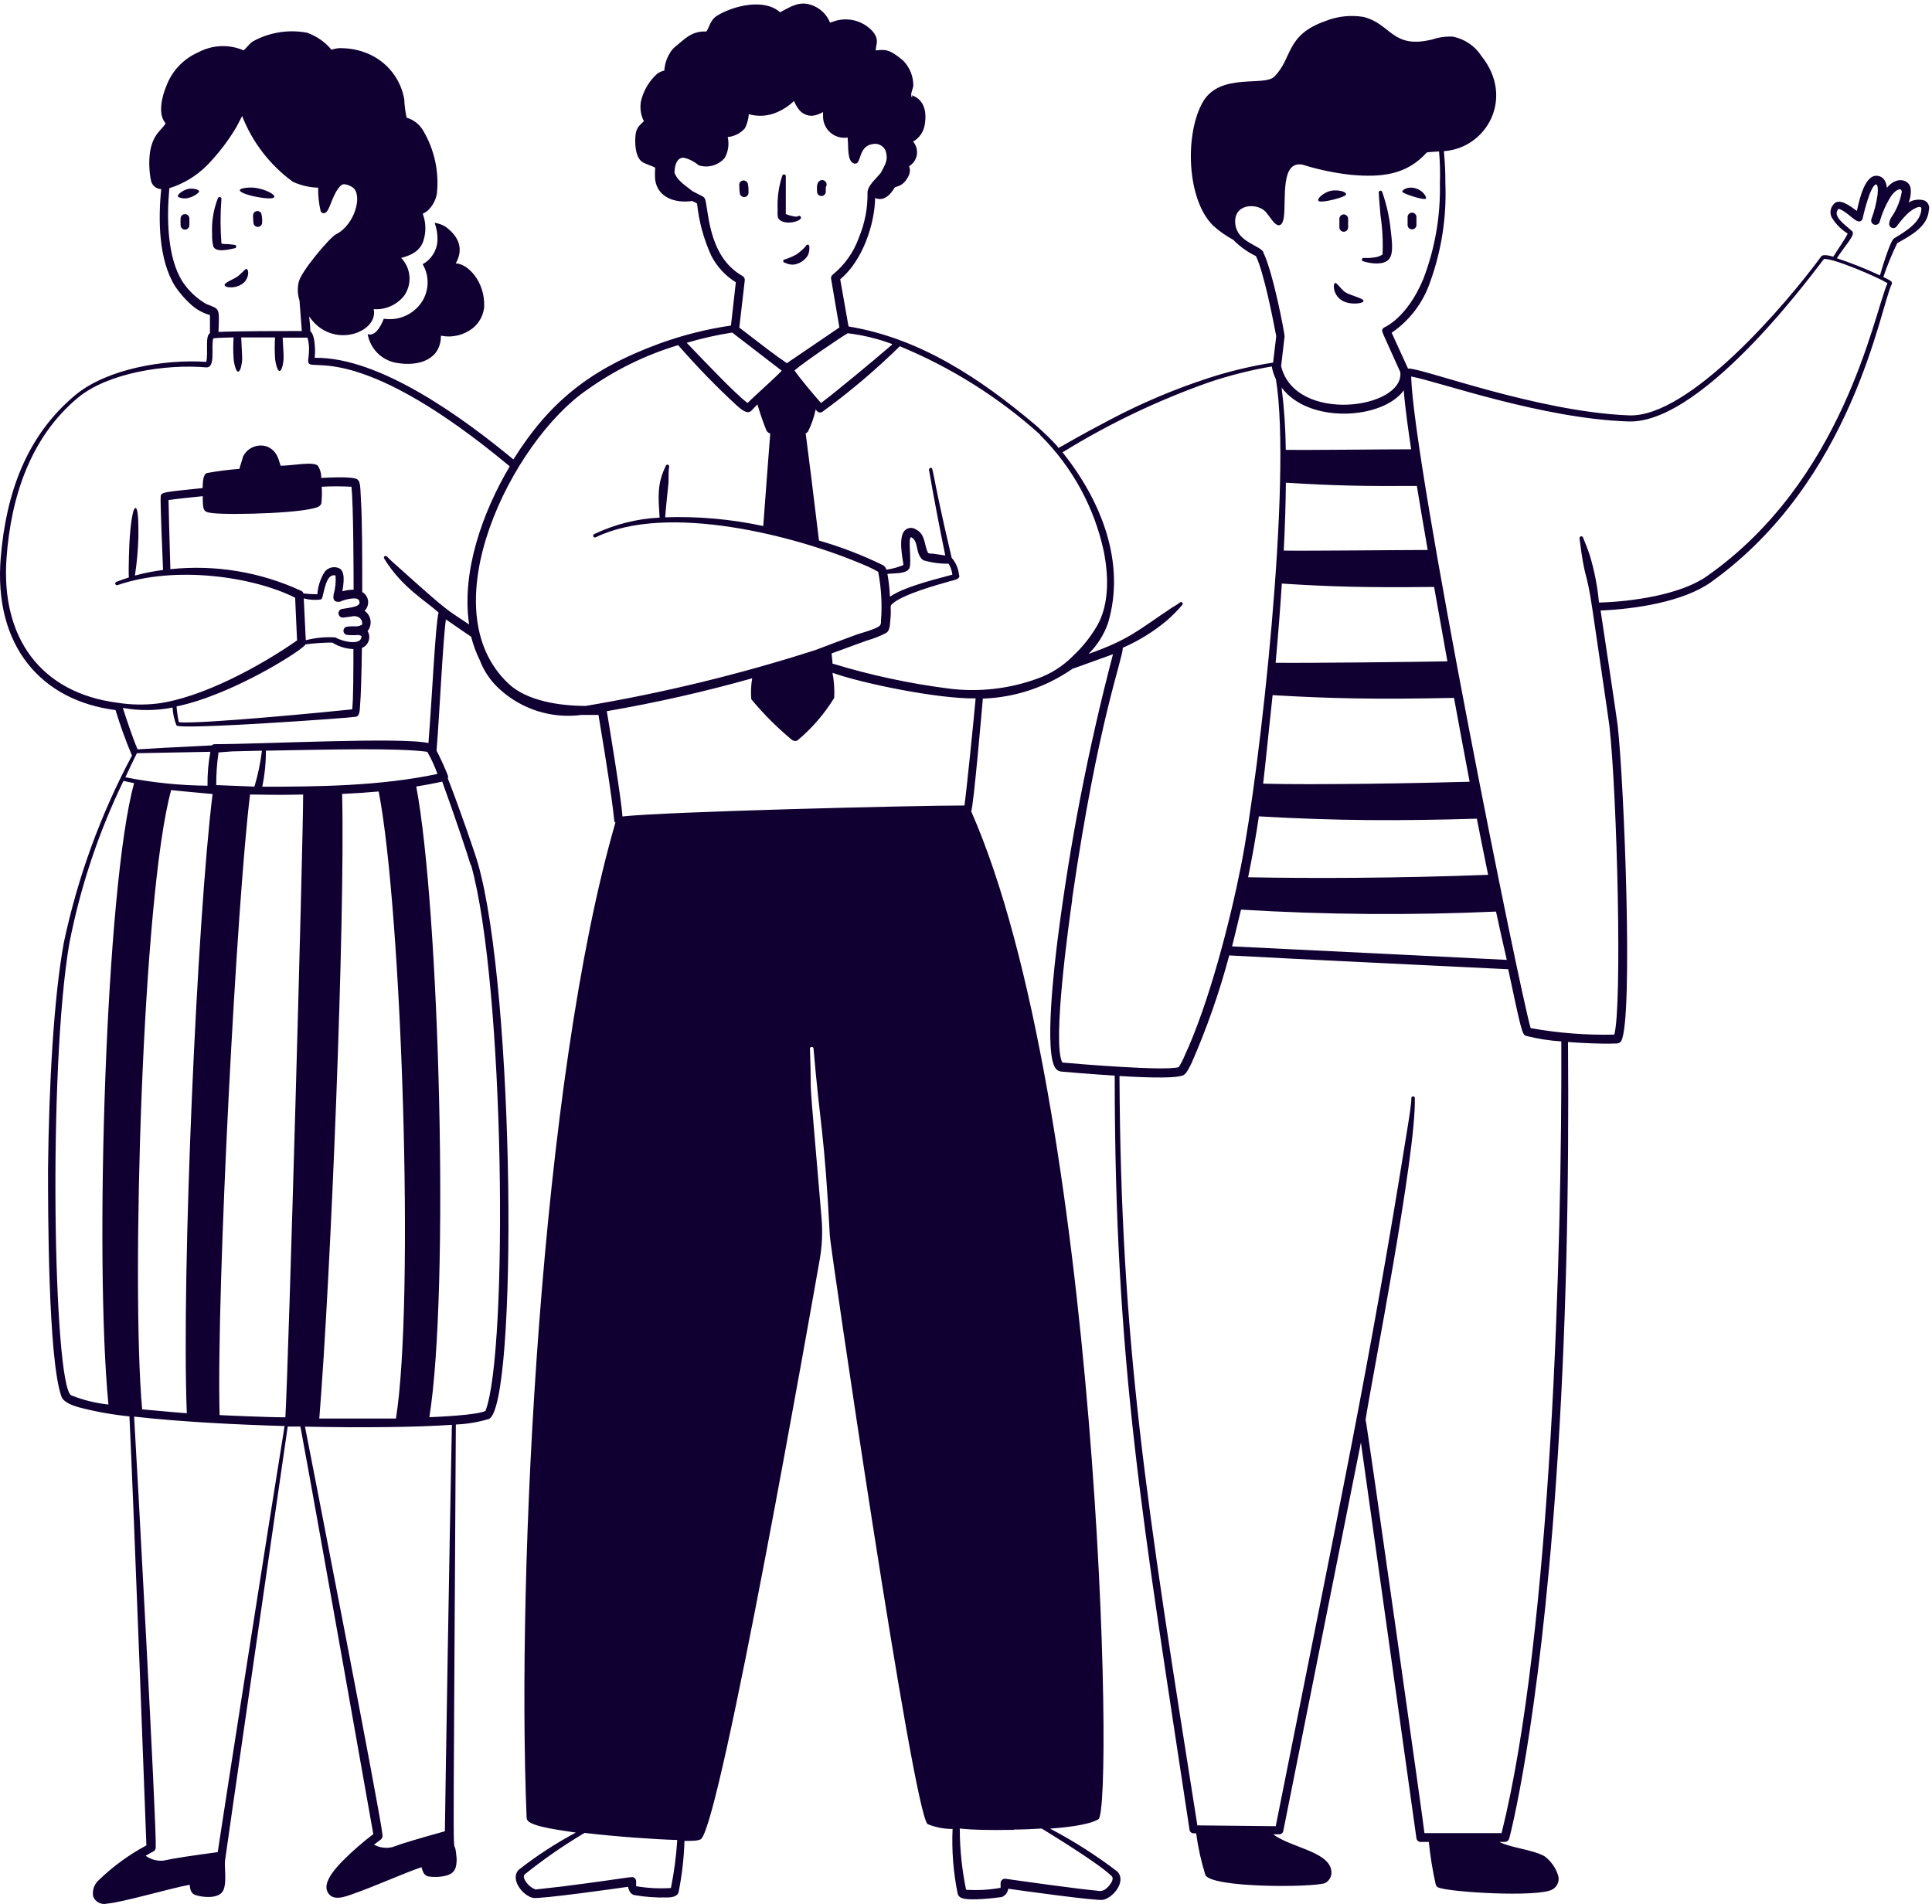 <svg width="347" height="342" viewBox="0 0 347 342" fill="none" xmlns="http://www.w3.org/2000/svg">
<path d="M78.574 43.249C78.522 44.118 78.251 44.961 77.785 45.697C77.32 46.434 76.675 47.041 75.912 47.461C76.56 48.559 76.867 49.826 76.792 51.099C76.717 52.372 76.265 53.594 75.493 54.609C74.737 55.599 73.729 56.367 72.574 56.832C71.419 57.297 70.159 57.442 68.929 57.252C68.6 58.146 67.816 59.696 66.923 59.988C66.785 60.059 66.632 60.097 66.476 60.097C66.321 60.097 66.167 60.059 66.029 59.988C66.246 61.267 66.85 62.45 67.759 63.376C68.669 64.302 69.841 64.927 71.117 65.166C75.292 65.914 79.194 64.546 79.194 60.298C80.194 60.499 81.225 60.481 82.216 60.245C83.208 60.009 84.137 59.56 84.938 58.93C85.509 58.462 85.981 57.887 86.329 57.236C86.676 56.585 86.891 55.872 86.962 55.137C87.144 50.433 83.88 47.315 81.856 47.315C83.334 44.708 82.385 42.447 80.033 40.733C79.434 40.361 78.763 40.118 78.064 40.021C78.441 41.054 78.614 42.15 78.574 43.249ZM42.125 44.598C42.207 44.598 42.286 44.565 42.344 44.507C42.402 44.449 42.435 44.37 42.435 44.288C42.435 44.206 42.402 44.127 42.344 44.069C42.286 44.011 42.207 43.978 42.125 43.978L41.012 43.85C40.666 43.85 40.101 43.85 39.772 43.741C39.56 41.065 39.56 38.376 39.772 35.7C39.769 35.624 39.739 35.551 39.687 35.495C39.636 35.438 39.566 35.401 39.491 35.391C39.415 35.38 39.339 35.396 39.273 35.435C39.208 35.475 39.159 35.537 39.134 35.609C38.341 37.639 37.987 39.814 38.095 41.991C38.066 42.744 38.134 43.497 38.295 44.233C38.733 45.382 40.939 44.872 42.125 44.598ZM33.664 33.968C32.789 34.205 31.604 35.062 32.041 35.39C32.684 35.685 33.417 35.718 34.083 35.481C34.722 35.317 35.779 34.679 35.761 34.351C35.743 34.022 34.521 33.731 33.664 33.968ZM45.48 35.244C51.898 36.575 48.926 34.132 45.771 33.731C44.951 33.621 43.036 33.731 43.073 34.187C43.109 34.642 44.987 35.135 45.48 35.244ZM46.92 38.307C46.869 38.217 46.801 38.138 46.719 38.074C46.637 38.011 46.543 37.964 46.443 37.937C46.343 37.91 46.239 37.903 46.136 37.916C46.033 37.93 45.934 37.964 45.844 38.016C45.389 38.271 45.407 38.544 45.516 40.021C45.531 40.229 45.627 40.423 45.785 40.56C45.942 40.697 46.147 40.765 46.355 40.751C46.563 40.736 46.757 40.64 46.893 40.482C47.03 40.325 47.099 40.12 47.084 39.912C47.112 39.372 47.056 38.831 46.92 38.307ZM34.011 39.31C34.027 39.102 33.961 38.896 33.826 38.737C33.691 38.578 33.498 38.479 33.29 38.462C33.082 38.445 32.876 38.512 32.717 38.647C32.558 38.782 32.459 38.975 32.442 39.183C32.408 39.626 32.408 40.071 32.442 40.514C32.457 40.722 32.553 40.915 32.711 41.052C32.868 41.189 33.073 41.258 33.281 41.243C33.489 41.228 33.683 41.132 33.819 40.975C33.956 40.817 34.025 40.612 34.011 40.404C34.047 40.021 33.992 39.529 34.011 39.31ZM40.338 51.181C40.338 51.764 42.653 51.91 43.857 50.706C44.75 49.813 44.696 48.446 44.331 48.354C43.966 48.263 44.203 48.354 42.89 49.485C42.07 50.178 40.301 50.725 40.338 51.181Z" fill="#100031"/>
<path d="M345.681 36.029C345.205 35.875 344.7 35.826 344.203 35.886C343.706 35.946 343.227 36.113 342.8 36.375C343.149 35.541 343.269 34.628 343.147 33.731C342.819 32.254 340.667 31.58 338.898 33.731C338.789 32.564 338.26 31.762 337.33 31.598C335.015 31.16 334.012 35.573 333.501 37.889C332.298 36.995 330.328 35.482 329.344 36.667C329.065 36.965 328.878 37.336 328.803 37.736C328.729 38.137 328.771 38.55 328.924 38.928C329.634 40.167 330.643 41.208 331.86 41.955C331.514 42.757 330.037 44.872 329.271 46.112C328.651 45.93 327.338 45.584 327.064 46.112C320.664 54.828 303.36 75.031 292.584 74.612C275.936 73.974 254.985 65.914 252.889 66.206L249.953 59.77C253.182 57.558 255.607 54.359 256.864 50.653C258.908 44.995 259.837 38.995 259.599 32.984C259.612 31.035 259.521 29.087 259.325 27.149C267.02 26.638 272.089 17.576 266.09 10.082C265.511 9.183 264.758 8.41 263.875 7.809C262.991 7.207 261.996 6.79 260.948 6.581C259.712 6.517 258.476 6.684 257.301 7.073C250.008 8.897 249.898 4.283 244.902 3.044C242.618 2.661 240.274 2.907 238.119 3.755C230.825 6.307 232.248 10.374 228.874 13.765C227.051 15.588 219.265 13.018 216.111 18.196C212.755 23.867 213.065 35.865 217.934 40.569C219.015 41.541 220.209 42.379 221.49 43.067C222.671 44.275 224.053 45.268 225.574 46.003C226.996 48.902 228.619 57.235 229.221 60.389L228.656 65.13C224.767 65.742 220.932 66.656 217.186 67.865C211.049 69.852 205.095 72.366 199.39 75.378C188.997 80.848 190.273 80.739 189.908 80.155C188.648 78.783 187.309 77.487 185.897 76.271C175.941 67.884 165.146 60.736 152.401 58.639L150.906 50.16C154.917 46.878 157.105 40.259 157.178 35.573C158.673 36.193 159.859 35.099 160.643 33.75C160.861 33.349 162.229 33.75 163.287 31.379C163.47 30.885 163.47 30.342 163.287 29.848C163.652 29.629 163.966 29.333 164.205 28.981C164.444 28.628 164.603 28.228 164.671 27.807C164.739 27.386 164.714 26.956 164.597 26.546C164.481 26.137 164.276 25.757 163.998 25.435C164.559 25.116 165.04 24.672 165.404 24.137C165.767 23.603 166.004 22.993 166.095 22.353C166.496 19.965 165.949 17.813 163.651 17.066C163.651 16.537 164.034 15.662 164.034 15.479C164.054 14.63 163.903 13.786 163.59 12.996C163.277 12.207 162.808 11.489 162.211 10.884C159.676 8.714 158.874 8.897 157.288 9.061C157.288 7.967 157.981 7.237 156.832 5.742C155.951 4.726 154.778 4.005 153.473 3.679C152.168 3.353 150.794 3.436 149.538 3.919L149.082 4.065C148.797 3.348 148.364 2.7 147.811 2.162C147.258 1.625 146.598 1.211 145.873 0.947C143.594 0.09 142.026 1.202 140.111 2.205C137.248 -0.348 131.778 1.02 128.843 2.788C127.511 3.591 127.384 5.013 126.855 5.669C125.722 5.587 124.594 5.882 123.646 6.508C122.807 7.037 122.023 7.803 121.348 8.331C120.904 8.676 120.537 9.111 120.273 9.608C119.708 10.535 119.382 11.587 119.324 12.671C118.876 12.778 118.45 12.964 118.066 13.218C116.61 14.522 115.586 16.24 115.131 18.141C114.932 19.193 115.033 20.28 115.422 21.277C115.422 21.387 115.605 21.606 115.659 21.715C115.295 22.244 114.347 22.663 114.164 24.086C113.982 25.508 114.037 28.298 115.422 29.136C116.006 29.483 117.246 29.848 117.683 30.121C117.614 30.867 117.614 31.618 117.683 32.364C118.157 35.445 121.203 36.558 124.339 36.102L125.196 36.539C125.529 39.788 126.391 42.96 127.749 45.93C128.761 47.892 130.286 49.543 132.161 50.707L131.286 58.475C126.934 59.111 122.657 60.186 118.522 61.684C105.995 66.261 98.683 72.205 92.21 82.526C83.294 75.141 68.196 64.073 56.526 64.273C56.601 63.485 56.601 62.691 56.526 61.903C56.526 61.374 56.235 59.751 55.742 59.514C55.742 58.621 55.596 57.691 55.524 56.834C59.645 62.924 68.05 59.697 67.12 55.539C68.16 55.608 69.202 55.423 70.154 55.001C71.107 54.579 71.943 53.931 72.591 53.114C73.219 52.216 73.556 51.147 73.556 50.051C73.556 48.955 73.219 47.885 72.591 46.987C72.44 46.744 72.255 46.523 72.044 46.331C74.888 45.602 75.873 44.344 76.237 42.538C76.531 41.157 76.423 39.721 75.927 38.399C76.252 38.239 76.558 38.043 76.839 37.816C77.675 37.017 78.242 35.979 78.462 34.844C78.897 30.892 78.04 26.907 76.019 23.484C75.364 22.343 74.292 21.5 73.028 21.132C72.791 20.046 72.651 18.942 72.609 17.831C72.308 16.107 71.598 14.48 70.538 13.088C69.478 11.695 68.1 10.576 66.519 9.827C64.987 9.108 63.324 8.711 61.632 8.66C60.922 8.601 60.207 8.694 59.535 8.933C58.373 7.527 56.846 6.467 55.123 5.87C51.777 5.248 48.32 5.816 45.349 7.474C44.747 7.876 44.273 8.66 43.744 9.043C42.446 8.485 41.039 8.228 39.627 8.291C38.216 8.355 36.837 8.736 35.594 9.407C34.274 9.985 33.085 10.825 32.098 11.874C31.111 12.924 30.346 14.163 29.85 15.516C29.084 17.339 28.391 20.329 29.558 21.898C29.625 21.984 29.686 22.076 29.741 22.171C29.048 23.393 27.462 23.994 26.933 27.386C26.717 29.087 26.785 30.812 27.133 32.492C27.23 32.905 27.462 33.275 27.792 33.542C28.122 33.809 28.532 33.959 28.957 33.968C28.391 39.439 28.483 46.732 31.473 51.455C32.217 52.559 33.086 53.575 34.062 54.482C35.082 55.481 36.336 56.208 37.709 56.597V59.843C36.797 60.353 37.435 63.252 37.053 65.003C29.649 64.492 19.293 66.206 13.549 70.947C4.687 78.314 1.077 88.707 0.129 100.194C-1.166 116.04 7.422 125.85 20.751 127.545C21.589 130.319 22.575 133.046 23.705 135.714C18.073 146.275 13.954 157.575 11.47 169.283C9.647 179.202 8.79 194.92 8.626 210C8.626 217.184 8.626 244.134 11.033 250.844C11.415 251.901 13.057 252.467 14.132 252.777C17.124 253.56 20.172 254.109 23.249 254.418C24.015 270.427 26.294 331.383 26.294 331.475C23.161 333.152 20.277 335.257 17.724 337.729C17.319 338.09 17.015 338.551 16.842 339.066C16.669 339.581 16.634 340.132 16.74 340.664C16.928 341.138 17.28 341.528 17.732 341.762C18.185 341.997 18.706 342.06 19.201 341.941C22.228 341.667 30.379 339.224 34.062 338.549C34.153 339.333 34.281 340.099 35.047 340.373C36.36 340.829 38.949 341.066 39.897 339.88C40.845 338.695 40.28 335.595 40.408 334.264C40.517 333.28 48.832 275.916 51.676 256.241H53.956C57.456 275.186 67.029 329.359 67.047 329.451C65.152 330.891 63.355 332.456 61.669 334.137C60.264 335.559 57.912 338.112 58.842 339.862C59.772 341.613 61.96 340.719 63.802 340.045C67.449 338.768 72.919 336.307 75.709 335.395C75.909 336.142 76.146 336.89 76.93 337.054C78.018 337.218 79.128 337.163 80.194 336.89C81.744 336.434 82.018 335.468 82.018 333.863C81.343 325.786 81.325 351.258 81.872 255.876C83.894 255.795 85.897 255.458 87.834 254.873C92.995 252.339 92.52 178.291 85.81 154.988C85.354 153.383 82.474 145.014 80.431 139.817C80.495 139.64 80.495 139.447 80.431 139.27C79.832 137.76 79.156 136.281 78.407 134.839C78.954 128.129 79.538 115.183 80.085 111.262L84.625 114.38C84.997 115.848 85.523 117.272 86.193 118.629C86.94 120.589 88.14 122.344 89.694 123.753C91.658 125.562 93.996 126.918 96.542 127.725C99.088 128.531 101.779 128.769 104.427 128.421H107.491C111.028 149.426 110.007 147.22 110.536 147.749C97.097 194.063 92.757 281.914 94.581 326.442C94.581 326.653 94.651 326.859 94.781 327.025C95.711 328.211 101.51 328.849 103.424 329.177C99.828 331.095 96.405 333.322 93.195 335.832C91.572 337.419 93.706 340.391 95.693 340.902C96.787 341.193 111.666 339.078 112.797 338.914C112.943 339.607 113.271 340.282 113.964 340.409C115.914 340.745 117.893 340.886 119.871 340.829C120.674 340.829 121.695 340.646 121.877 339.88C122.486 336.846 122.84 333.766 122.935 330.672C124.229 330.672 125.524 330.672 125.943 330.308C129.59 326.661 145.873 233.868 147.204 226.374C147.657 223.86 147.773 221.297 147.551 218.752C144.907 187.481 145.891 200.354 145.472 188.301C145.489 188.229 145.53 188.166 145.588 188.12C145.646 188.075 145.717 188.05 145.791 188.05C145.865 188.05 145.936 188.075 145.994 188.12C146.052 188.166 146.093 188.229 146.11 188.301C147.332 202.633 148.061 203.125 149.046 222.016C149.046 223.31 163.907 324.983 166.587 327.645C168.014 328.236 169.546 328.534 171.091 328.521C170.916 332.446 171.229 336.378 172.021 340.227C172.071 340.371 172.151 340.504 172.254 340.617C172.358 340.73 172.483 340.82 172.622 340.883C173.954 341.54 178.931 340.883 179.916 340.756C180.229 340.637 180.503 340.435 180.709 340.172C180.915 339.908 181.044 339.593 181.083 339.26C182.633 339.479 197.111 341.521 198.168 341.248C200.156 340.737 202.307 337.765 200.666 336.161C196.869 333.257 192.83 330.683 188.595 328.466C190.783 328.302 195.378 327.901 197.275 326.788C200.138 325.093 197.402 197.892 174.428 145.725C174.847 145.05 176.452 126.324 176.525 125.485C182.288 125.29 187.872 123.435 192.607 120.142L199.9 117.517C195.459 134.44 192.127 151.634 189.927 168.991C189.507 172.419 187.392 189.45 189.671 192.003C189.907 192.267 190.231 192.436 190.583 192.477C191.622 192.568 195.78 192.933 200.21 193.206C200.21 245.519 205.352 273.6 213.649 328.685C213.675 328.856 213.761 329.012 213.891 329.125C214.021 329.239 214.187 329.302 214.36 329.305H214.834C215.178 331.845 215.733 334.351 216.493 336.799C217.642 339.115 235.457 339.06 237.973 338.258C238.412 338.032 238.761 337.663 238.96 337.212C239.159 336.76 239.197 336.254 239.067 335.778C238.338 332.532 231.774 331.821 228.674 329.487H229.75C229.918 329.491 230.082 329.437 230.215 329.334C230.348 329.231 230.441 329.086 230.479 328.922L244.428 259.104C244.592 260.125 254.402 330.216 254.402 330.216C254.433 330.4 254.529 330.566 254.674 330.683C254.818 330.801 255 330.862 255.186 330.855H256.626C256.883 333.424 257.297 335.976 257.866 338.495C257.894 338.61 257.948 338.718 258.024 338.809C258.1 338.901 258.196 338.974 258.304 339.023C260.127 339.88 276.155 340.847 278.799 339.406C279.279 339.146 279.645 338.715 279.824 338.199C280.003 337.683 279.982 337.118 279.765 336.617C279.308 335.347 278.491 334.238 277.413 333.426C275.207 332.204 271.36 331.93 269.299 330.855H270.32C270.495 330.844 270.661 330.779 270.796 330.667C270.93 330.556 271.025 330.404 271.068 330.235C271.068 330.235 276.374 310.742 279.492 265.905C281.315 239.757 281.826 213.026 281.625 187.171C283.959 187.353 287.934 187.535 289.904 187.444C290.451 187.444 290.979 187.444 291.216 186.915C293.332 182.703 291.727 140.838 290.542 130.28C290.432 129.259 287.825 111.919 287.478 109.658C293.55 109.421 302.321 108.126 307.299 104.571C332.826 86.337 337.695 55.193 339.774 51.017C339.974 50.58 339.482 50.361 338.26 49.759C338.962 47.678 339.796 45.643 340.758 43.669C343.293 42.265 346.228 40.66 346.429 37.761C346.526 37.431 346.504 37.076 346.368 36.76C346.231 36.444 345.988 36.185 345.681 36.029ZM163.834 17.412C163.688 17.412 163.651 17.302 163.651 17.12C163.651 16.938 163.998 17.412 163.834 17.412ZM230.953 86.701C239.961 87.266 245.321 87.339 254.475 87.285C255.058 90.822 255.715 94.688 256.426 98.79C251.521 98.79 234.892 98.973 230.57 98.9C230.771 94.888 230.917 90.786 230.953 86.738V86.701ZM228.564 124.865C239.177 125.485 247.054 125.649 261.149 125.357C262.097 130.554 263.081 135.805 263.957 140.419C255.423 140.674 235.73 141.02 226.869 140.765C227.215 137.866 227.926 130.827 228.564 124.901V124.865ZM226.103 146.636C239.997 147.439 251.12 147.475 265.251 147.056C265.944 150.557 266.619 153.948 267.275 157.139C251.156 157.759 235.384 157.796 224.17 157.577C224.911 153.966 225.556 150.32 226.103 146.636ZM259.963 118.793C254.493 118.902 234.436 119.121 229.111 119.048C229.585 113.833 229.95 109.111 230.224 104.826C238.976 105.373 244.92 105.573 257.575 105.428C258.012 107.834 259.617 116.787 259.963 118.793ZM252.123 70.108C252.342 73.099 252.998 77.73 253.454 80.702C248.804 80.702 234.582 80.866 230.935 80.812C230.898 77.069 230.649 73.331 230.187 69.616C235.11 76.235 248.403 75.323 252.123 70.108ZM222.948 163.393C238.181 164.313 253.452 164.428 268.697 163.74C269.39 166.949 270.029 169.867 270.63 172.419C267.749 172.255 233.688 170.596 221.289 169.994C221.8 167.915 222.347 165.709 222.894 163.393H222.948ZM226.942 45.328C226.303 44.052 222.255 43.505 221.872 40.277C221.435 36.503 225.829 36.375 227.343 38.071C227.47 38.199 228.364 39.402 228.473 39.548C229.421 40.824 230.297 40.861 230.588 39.038C231.008 35.646 229.968 28.863 233.925 29.574C236.753 30.461 239.659 31.072 242.605 31.397C248.202 31.908 252.651 31.397 256.262 27.386C256.663 27.295 257.994 27.24 258.468 27.204C258.634 29.132 258.683 31.068 258.614 33.002C258.738 38.855 257.723 44.677 255.624 50.142C252.724 57.089 248.713 58.767 248.713 58.767C248.62 58.802 248.535 58.856 248.463 58.925C248.391 58.994 248.333 59.076 248.294 59.168C248.129 59.587 248.075 59.168 251.503 66.844C252.232 73.463 232.631 76.162 230.096 65.769L230.716 60.462C230.789 60.08 228.619 48.738 226.887 45.328H226.942ZM186.827 78.149C192.592 83.874 196.565 91.154 198.259 99.1C199.335 104.571 198.879 109.165 197.092 112.32C195.922 114.346 194.46 116.189 192.753 117.79C190.964 119.619 188.781 121.016 186.371 121.875C181.309 123.731 175.877 124.356 170.526 123.698C163.408 122.798 156.381 121.292 149.52 119.194C149.52 118.647 149.411 118.064 149.356 117.371L155.647 115.073C156.851 114.738 158.018 114.28 159.129 113.706C159.767 113.378 159.822 112.411 159.895 111.591C160.205 108.6 159.585 109.001 160.497 108.272C162.539 106.667 168.155 105.099 170.598 104.406C171.419 104.188 172.604 104.005 172.24 103.221C172.124 102.101 171.665 101.044 170.927 100.194C167.079 83.893 167.736 83.948 167.116 84.057C167.074 84.061 167.033 84.074 166.996 84.096C166.959 84.117 166.928 84.146 166.904 84.18C166.879 84.215 166.863 84.255 166.855 84.296C166.848 84.338 166.85 84.381 166.86 84.422C167.681 89.272 168.903 95.545 169.778 99.775L167.517 99.447C167.134 99.447 166.751 99.447 166.66 99.264C165.931 97.751 166.241 95.964 164.49 95.089C164.308 94.966 164.102 94.883 163.885 94.845C163.669 94.807 163.447 94.815 163.234 94.868C163.021 94.921 162.821 95.019 162.648 95.154C162.475 95.29 162.332 95.46 162.229 95.654C161.281 97.478 162.43 101.562 162.229 101.507C161.258 101.905 160.241 102.181 159.202 102.328C159.16 102.161 159.085 102.004 158.982 101.866C158.879 101.728 158.749 101.612 158.6 101.525C154.901 99.717 151.051 98.235 147.095 97.095C146.238 89.91 145.107 80.866 144.706 77.839C144.846 77.774 144.975 77.688 145.089 77.584C145.732 76.315 146.205 74.966 146.493 73.573C146.803 73.919 147.058 74.247 147.624 74.028C152.57 70.434 157.245 66.478 161.609 62.195C170.859 66.013 179.388 71.384 186.827 78.076V78.149ZM163.742 96.547C165.055 97.295 164.344 99.52 165.821 100.632C167.301 101.066 168.838 101.275 170.38 101.252C170.741 101.853 170.971 102.524 171.054 103.221C169.632 103.659 162.721 105.19 159.84 107.178C159.781 105.802 159.629 104.431 159.385 103.075C160.88 102.948 162.758 103.075 163.305 102.109C163.852 101.143 162.922 96.055 163.742 96.547ZM160.223 61.903C156.959 64.729 149.648 70.783 147.459 72.388C146.365 71.166 143.503 67.774 142.7 66.534C144.524 64.966 151.27 60.408 152.255 59.861C154.979 60.184 157.654 60.833 160.223 61.794V61.903ZM131.505 59.733L140.403 66.589C139.054 68.029 135.753 70.892 134.276 72.388C132.198 70.892 126.527 64.893 123.336 61.575C126.015 60.781 128.744 60.166 131.505 59.733ZM126.545 35.591C126.29 35.227 126.253 35.336 124.393 34.351C123.172 33.349 121.695 32.528 121.148 31.033C121.148 29.793 121.531 28.261 122.825 28.334C123.804 28.56 124.712 29.023 125.469 29.683C126.297 29.955 127.187 29.973 128.025 29.736C128.863 29.499 129.611 29.017 130.174 28.352C130.805 27.214 130.994 25.883 130.702 24.614C131.902 24.507 133.013 23.938 133.802 23.028C134.191 22.241 134.427 21.387 134.495 20.512C136.2 20.996 138.022 20.861 139.637 20.129C140.741 19.653 141.748 18.98 142.609 18.141C142.8 18.621 143.051 19.074 143.357 19.491C143.64 19.924 144.036 20.273 144.501 20.501C144.966 20.729 145.484 20.827 146.001 20.785C146.644 20.683 147.263 20.46 147.824 20.129V20.858C147.815 21.417 147.928 21.972 148.155 22.483C148.383 22.994 148.72 23.449 149.142 23.815C149.565 24.182 150.062 24.452 150.6 24.606C151.138 24.759 151.703 24.794 152.255 24.706C152.244 24.827 152.244 24.949 152.255 25.07C152.437 26.055 152.054 29.027 153.422 29.373C154.79 29.72 154.042 26.31 156.668 25.891C157.139 25.776 157.637 25.829 158.073 26.043C158.509 26.256 158.857 26.615 159.056 27.058C159.567 28.699 159.056 29.428 158.199 31.051L157.634 31.689C156.759 32.637 155.811 33.64 155.811 34.552C155.865 37.341 155.337 40.111 154.261 42.684C153.334 45.293 151.706 47.596 149.556 49.34C149.449 49.422 149.366 49.531 149.315 49.656C149.264 49.781 149.246 49.917 149.265 50.051L150.76 58.821L141.315 65.24C139.655 63.963 141.862 65.86 132.781 58.84L133.766 50.361C133.783 50.205 133.754 50.048 133.682 49.909C133.611 49.77 133.501 49.654 133.365 49.577C126.819 45.912 127.329 36.849 126.545 35.591ZM105.394 70.053C110.382 66.481 115.927 63.758 121.804 61.994C125.142 65.835 128.691 69.487 132.435 72.934C133.237 73.627 134.258 74.484 134.969 73.755C135.224 73.463 135.607 73.08 136.045 72.643C136.5 74.225 137.036 75.783 137.65 77.311C137.722 77.446 137.821 77.565 137.94 77.662C138.059 77.759 138.196 77.832 138.342 77.876C138.142 80.228 137.65 86.993 137.084 94.487C131.299 93.245 125.384 92.719 119.47 92.919C119.47 92.445 120.054 86.829 120.072 86.647C120.072 85.662 120.072 84.367 120.181 83.857C120.203 83.777 120.192 83.692 120.151 83.62C120.11 83.548 120.042 83.496 119.963 83.474C119.883 83.452 119.798 83.463 119.726 83.504C119.654 83.545 119.601 83.613 119.58 83.693C117.957 86.993 118.249 89.327 118.467 92.974C114.389 93.175 110.391 94.186 106.706 95.946C106.632 95.984 106.575 96.051 106.549 96.132C106.524 96.212 106.531 96.299 106.57 96.374C106.608 96.449 106.675 96.506 106.756 96.531C106.836 96.557 106.923 96.55 106.998 96.511C119.762 90.275 142.919 96.183 155.227 101.489C156.086 101.841 156.92 102.249 157.725 102.711C158.287 105.586 158.459 108.524 158.236 111.445C158.236 112.265 158.236 112.466 156.777 113.031C155.738 113.45 154.498 113.742 153.732 114.034C151.234 114.964 148.827 115.857 146.438 116.769C132.954 121.097 119.176 124.448 105.211 126.798C100.671 126.798 94.69 125.959 91.353 122.823C76.912 109.311 92.01 79.243 105.394 70.053ZM37.053 54.609C35.358 53.632 33.91 52.278 32.822 50.653C29.978 46.24 29.941 39.019 30.415 33.804C32.963 33.011 35.279 31.61 37.162 29.72C39.2 27.637 40.982 25.317 42.468 22.809L43.489 20.84C45.338 25.568 48.501 29.668 52.606 32.656C54.033 33.309 55.577 33.669 57.146 33.713C57.111 35.143 57.264 36.572 57.602 37.962C57.639 38.035 57.69 38.101 57.752 38.154C57.815 38.207 57.888 38.247 57.967 38.271C58.045 38.294 58.128 38.302 58.209 38.293C58.291 38.284 58.37 38.258 58.441 38.217C59.243 37.779 59.553 35.427 60.793 33.804C61.121 33.349 61.504 33.002 61.978 33.111C62.478 33.188 62.953 33.382 63.364 33.677C65.188 35.026 63.729 40.423 60.319 42.101C59.298 42.611 53.974 48.811 53.627 50.762C53.399 51.834 53.456 52.946 53.791 53.989C53.901 55.576 54.083 57.636 54.211 59.46C50.837 59.46 42.614 59.46 39.241 59.624C39.405 55.12 39.496 55.594 37.053 54.609ZM71.114 254.801H57.347C59.444 228.835 61.997 165.162 61.45 142.607C63.881 142.497 66.069 142.351 68.014 142.169C72.171 163.667 74.487 233.777 71.114 254.801ZM25.529 253.141C23.559 231.388 25.529 160.786 30.744 141.914C31.655 142.041 38.183 142.625 38.183 142.625C35.411 164.907 32.567 228.854 33.552 253.852C30.598 253.634 27.899 253.36 25.419 253.141H25.529ZM45.696 141.294L38.84 141.02C38.824 139.055 38.964 137.092 39.259 135.149L41.721 134.967L47.045 134.839C46.782 137.026 46.331 139.185 45.696 141.294ZM24.581 135.295L37.782 135.04C37.412 137.048 37.241 139.088 37.271 141.13C32.318 141.09 27.379 140.583 22.52 139.616C23.869 136.662 24.435 135.66 24.581 135.295ZM39.441 254.181C38.84 231.425 42.541 161.807 44.911 142.716C47.41 142.716 49.269 142.844 54.448 142.716C54.448 151.359 51.859 243.915 51.257 254.582C48.139 254.582 40.243 254.235 39.441 254.181ZM47.099 141.312C47.547 139.184 47.767 137.014 47.756 134.839C59.736 134.62 71.46 134.328 76.748 135.04C77.468 136.31 78.078 137.64 78.571 139.015C68.269 141.221 56.709 141.312 47.099 141.312ZM12.765 250.625C9.61 248.619 8.589 192.021 12.455 169.447C14.421 159.343 17.688 149.537 22.174 140.273L24.088 140.674C18.983 159.108 16.94 226.1 19.475 252.284C17.172 252.043 14.914 251.485 12.765 250.625ZM39.15 332.678C34.08 333.371 31.345 333.772 29.358 334.21C28.217 334.317 27.077 334.006 26.149 333.334C27.644 332.441 27.972 332.569 27.972 331.712C28.136 328.174 24.526 261.511 24.088 254.454C32.403 255.402 42.796 255.913 51.111 256.15C48.285 273.545 40.444 323.762 39.095 332.733L39.15 332.678ZM79.957 328.922C75.326 330.216 72.427 331.055 70.475 331.785C69.359 332.049 68.184 331.893 67.175 331.347C68.488 330.308 68.761 330.381 68.689 329.524C68.36 325.877 55.505 259.924 54.776 256.259C65.097 256.478 74.833 256.369 81.161 255.931C80.741 276.408 80.012 320.571 79.903 328.977L79.957 328.922ZM84.589 155.316C90.679 176.887 91.299 242.839 87.196 253.433C85.664 254.199 78.79 254.491 77.113 254.563C80.76 231.862 78.936 163.393 74.76 141.276C76.475 141.002 78.006 140.71 79.428 140.4C81.452 145.925 84.115 153.875 84.534 155.37L84.589 155.316ZM71.715 102.018C70.931 101.307 70.165 100.668 69.509 99.975C69.458 99.91 69.384 99.868 69.302 99.858C69.219 99.847 69.137 99.87 69.072 99.921C69.006 99.972 68.964 100.046 68.954 100.128C68.943 100.21 68.966 100.293 69.017 100.358C72.135 105.464 76.456 107.926 78.772 110.022C78.189 112.247 77.587 125.576 76.949 133.471C72.135 132.359 46.99 133.672 38.548 133.672C38.355 133.675 38.172 133.753 38.037 133.891C31.4 134.201 26.167 134.511 24.708 134.602C23.833 132.56 22.739 129.259 22.064 127.162C25.021 127.693 28.051 127.669 30.999 127.09C31.049 128.198 31.29 129.29 31.71 130.317C32.622 131.119 62.963 128.949 63.929 128.749C64.586 128.603 64.604 127.691 64.659 126.925C64.823 125.102 64.932 121.091 65.005 116.386C65.287 116.274 65.542 116.101 65.751 115.88C65.96 115.66 66.118 115.397 66.215 115.109C66.312 114.821 66.346 114.515 66.313 114.213C66.281 113.911 66.183 113.62 66.026 113.359C66.24 113.088 66.395 112.775 66.484 112.442C66.572 112.108 66.591 111.759 66.54 111.418C66.488 111.076 66.368 110.749 66.186 110.456C66.003 110.162 65.763 109.91 65.479 109.713C65.715 109.483 65.894 109.201 66.003 108.891C66.112 108.58 66.148 108.248 66.107 107.922C66.067 107.595 65.951 107.282 65.769 107.008C65.588 106.733 65.345 106.504 65.06 106.339C65.06 99.757 65.06 93.338 64.823 89.746C64.713 86.792 64.622 86.464 64.166 86.099C63.273 85.552 59.426 85.771 57.693 85.844C57.717 85.071 57.508 84.308 57.092 83.656C56.253 82.836 52.551 83.656 50.4 83.656C49.926 82.143 49.689 81.012 48.011 80.228C47.185 79.936 46.281 79.961 45.472 80.298C44.664 80.635 44.009 81.26 43.635 82.052C43.635 82.234 43.106 83.729 42.997 84.221C41.04 84.369 39.093 84.619 37.162 84.969C36.469 85.188 36.414 86.647 36.396 87.668C29.449 88.397 28.993 88.397 28.866 89.108C28.738 89.819 29.248 101.416 29.285 102.382C27.58 102.599 25.892 102.934 24.234 103.385C24.579 101.121 24.786 98.837 24.854 96.547C24.854 95.545 24.945 91.26 24.343 91.241C23.742 91.223 23.377 95.435 23.322 96.274C23.213 97.55 23.049 102.309 23.14 103.732C22.374 103.969 21.645 104.224 20.897 104.516C20.82 104.545 20.757 104.603 20.723 104.679C20.689 104.754 20.686 104.84 20.715 104.917C20.744 104.994 20.802 105.057 20.878 105.091C20.953 105.125 21.039 105.128 21.116 105.099C31.418 101.544 45.367 103.531 53.007 107.36L53.354 115.037C46.753 119.65 36.25 125.357 28.227 126.378C25.861 126.652 23.469 126.603 21.116 126.233C7.295 124.446 0.165 114.545 1.168 100.322C1.952 89.254 5.471 78.551 13.968 71.457C19.439 66.917 29.887 65.367 36.998 65.987C38.821 66.133 37.837 62.195 38.311 60.772C39.004 60.663 41.21 60.627 41.958 60.608C41.867 61.865 41.867 63.126 41.958 64.383C41.958 64.912 42.34 66.899 42.815 66.753C43.289 66.607 43.471 65.057 43.489 64.62C43.507 64.182 43.489 64.127 43.325 60.608H49.397C49.324 61.823 49.324 63.041 49.397 64.255C49.397 64.784 49.78 66.771 50.254 66.626C50.728 66.48 50.91 64.93 50.929 64.492C50.947 64.055 50.929 63.143 50.764 60.645H55.214C55.396 61.236 55.494 61.85 55.505 62.468C55.505 64.583 55.141 64.893 55.505 65.313C56.49 66.425 65.425 62.012 91.554 83.766C86.686 91.971 82.838 102.711 84.26 112.174C80.012 109.311 80.832 110.205 71.715 102.018ZM30.598 102.182C30.415 96.073 30.27 90.494 30.27 89.819C31.71 89.6 34.974 89.272 36.414 89.126C36.414 91.807 36.524 91.989 38.238 92.171C41.502 92.554 55.888 92.171 57.402 90.877C57.539 90.766 57.646 90.621 57.712 90.457C57.827 89.453 57.852 88.44 57.785 87.43C59.564 87.33 61.348 87.33 63.127 87.43C63.474 90.676 63.51 102.656 63.51 105.92C62.825 105.926 62.145 106.024 61.486 106.212C61.741 104.716 62.124 102.291 60.611 101.963C60.206 101.847 59.776 101.853 59.374 101.979C58.972 102.106 58.616 102.347 58.35 102.674C57.56 103.892 57.096 105.292 57.001 106.74C56.166 106.743 55.331 106.694 54.502 106.594C54.474 106.496 54.426 106.404 54.36 106.326C54.294 106.247 54.212 106.183 54.12 106.139C46.776 102.735 38.647 101.387 30.598 102.237V102.182ZM64.878 112.265C64.166 112.685 63.711 112.393 62.434 112.557C62.236 112.557 62.046 112.636 61.906 112.776C61.766 112.916 61.687 113.106 61.687 113.305C61.687 113.503 61.766 113.693 61.906 113.833C62.046 113.973 62.236 114.052 62.434 114.052C63.041 114.114 63.651 114.114 64.258 114.052C64.404 114.052 64.932 114.162 64.932 114.307C64.932 115.967 61.669 115.329 60.228 114.49C58.443 114.38 56.653 114.553 54.922 115L54.557 107.488C55.549 107.754 56.584 107.822 57.602 107.689C57.743 107.61 57.848 107.479 57.894 107.324C58.313 105.792 58.66 102.966 60.264 103.367C60.359 104.515 60.241 105.671 59.918 106.777C59.736 107.907 60.173 108.163 61.03 108.09C61.796 107.746 62.617 107.542 63.455 107.488C63.929 107.488 64.404 107.488 64.549 108.035C64.695 108.582 64.221 108.783 63.765 108.947C63.309 109.111 61.523 109.366 61.34 109.403C61.16 109.459 61.006 109.579 60.907 109.74C60.809 109.901 60.771 110.093 60.802 110.279C60.834 110.466 60.931 110.635 61.077 110.755C61.222 110.875 61.407 110.939 61.596 110.934C63.802 110.697 63.419 110.588 64.075 110.734C64.361 110.801 64.615 110.964 64.795 111.197C64.974 111.429 65.068 111.716 65.06 112.01C65.063 112.074 65.047 112.137 65.015 112.192C64.983 112.247 64.935 112.292 64.878 112.32V112.265ZM54.831 115.748C56.439 115.535 58.059 115.426 59.681 115.42C60.819 116.138 62.128 116.541 63.474 116.587C63.474 119.851 63.474 125.704 63.255 127.418C59.28 127.837 36.104 130.098 32.129 129.733C31.919 128.797 31.779 127.846 31.71 126.889C41.775 124.81 54.32 116.769 54.831 115.803V115.748ZM120.473 339.133C118.395 339.268 116.308 339.158 114.255 338.805V337.893C114.234 337.674 114.13 337.472 113.964 337.328C113.471 336.945 113.854 337.218 101.09 338.841L96.915 339.315C96.514 339.315 96.058 339.516 96.058 339.315C95.073 339.06 93.633 337.328 94.234 336.689C97.642 333.955 101.237 331.463 104.992 329.232C110.663 329.906 117.446 330.38 121.64 330.508C121.455 333.424 121.071 336.324 120.491 339.188L120.473 339.133ZM182.086 328.63C183.782 328.63 185.477 328.539 187.1 328.448C189.562 329.961 197.694 334.975 199.7 337.036C200.028 337.382 199.7 338.057 199.408 338.44C198.241 340.045 197.348 339.643 197.02 339.607C193.92 339.352 183.654 337.911 180.609 337.474C180.503 337.458 180.395 337.465 180.292 337.493C180.189 337.521 180.092 337.569 180.009 337.636C179.925 337.703 179.856 337.786 179.805 337.88C179.755 337.974 179.724 338.078 179.715 338.185V339.096C177.671 339.466 175.589 339.583 173.516 339.443C172.779 335.892 172.4 332.275 172.385 328.648C172.349 328.119 171.802 328.867 182.104 328.685L182.086 328.63ZM173.224 144.685C163.87 144.685 119.379 145.798 111.794 146.655C111.611 143.555 109.496 130.809 108.986 127.746C117.786 126.231 126.502 124.26 135.097 121.838C134.883 123.078 134.827 124.34 134.933 125.594C137.131 128.248 139.572 130.69 142.226 132.888C142.364 132.996 142.528 133.065 142.701 133.088C142.874 133.11 143.051 133.085 143.211 133.016C145.818 130.839 148.054 128.252 149.83 125.357C149.906 123.849 149.802 122.337 149.52 120.853C154.589 122.677 168.337 125.558 175.23 125.448C174.902 129.223 173.516 142.753 173.224 144.685ZM192.552 161.515C197.22 129.369 201.578 118.72 201.669 116.35C204.558 115.093 207.249 113.423 209.656 111.39C210.602 110.55 211.491 109.649 212.318 108.691C212.628 108.4 212.208 107.944 211.917 108.217C211.625 108.491 210.914 108.874 210.403 109.202C204.204 113.359 202.781 114.873 195.506 117.462C197.095 115.892 198.3 113.977 199.025 111.864C202.216 101.088 197.822 89.983 190.838 81.249C199.166 76.105 208.024 71.875 217.259 68.631C220.901 67.41 224.632 66.472 228.419 65.823C228.555 66.621 228.807 67.395 229.166 68.121C232.084 86.045 226.322 138.212 222.894 155.535C220.906 165.6 217.113 180.278 212.755 189.669C212.465 190.365 212.117 191.036 211.716 191.674C209.419 192.44 193.3 191.091 190.802 190.854C188.942 187.481 192.023 165.417 192.589 161.515H192.552ZM269.682 329.268H255.842C255.842 328.721 245.558 255.986 245.267 254.983C246.434 247.489 254.384 207.283 254.11 197.236C254.11 197.154 254.078 197.075 254.019 197.017C253.961 196.958 253.882 196.926 253.8 196.926C253.718 196.926 253.639 196.958 253.581 197.017C253.523 197.075 253.49 197.154 253.49 197.236C253.49 198.293 253.162 200.336 252.724 203.052C245.96 245.282 240.763 269.607 229.13 328.028L215.053 327.882C205.827 269.534 201.305 241.234 201.067 193.279C203 193.388 211.023 193.899 212.573 193.115C213.12 192.841 213.685 191.62 214.032 190.909C216.769 184.66 219.025 178.21 220.778 171.617C233.269 172.31 265.361 173.805 270.885 174.097C273.238 185.183 273.402 185.821 274.058 186.058C276.144 186.59 278.274 186.926 280.422 187.061C280.568 224.022 278.635 293.293 269.719 329.177L269.682 329.268ZM338.971 50.944C336.455 56.834 331.094 86.3 306.551 103.513C301.756 106.868 293.022 108.071 287.187 108.236C286.923 105.368 286.373 102.533 285.546 99.775C285.181 98.644 284.634 97.313 284.306 96.511C284.272 96.444 284.216 96.391 284.147 96.361C284.079 96.331 284.002 96.324 283.93 96.344C283.857 96.363 283.794 96.406 283.749 96.466C283.705 96.527 283.682 96.6 283.686 96.675C284.689 104.662 284.853 101.835 285.947 109.056C285.947 109.056 288.955 129.423 289.065 130.426C290.469 143.19 291.362 180.643 289.94 185.84C284.905 185.958 279.871 185.567 274.915 184.673C272.964 178.163 253.873 83.601 253.454 67.628C258.286 68.504 276.921 75.214 292.529 75.706C306.46 76.125 327.411 46.532 327.593 46.532C329.034 46.276 336.984 49.65 338.99 50.853L338.971 50.944ZM345.08 37.652C344.934 40.004 342.199 41.59 340.175 42.83C339.464 43.286 337.859 48.702 337.658 49.467C335.138 48.29 332.55 47.261 329.909 46.386C331.732 43.614 333.319 42.156 332.626 41.499C331.368 40.35 328.979 38.8 330.219 37.506C330.372 37.539 330.519 37.594 330.657 37.67C332.389 38.49 333.775 40.715 334.522 39.347C334.856 37.74 335.314 36.162 335.89 34.625C336.856 32.382 337.458 32.801 337.221 34.989C337.014 36.485 336.641 37.953 336.109 39.366C336.046 39.564 336.064 39.779 336.16 39.964C336.256 40.148 336.421 40.288 336.619 40.35C336.817 40.413 337.033 40.395 337.217 40.299C337.402 40.203 337.541 40.038 337.604 39.84C338.059 38.226 338.74 36.685 339.628 35.263C340.521 33.95 341.597 33.622 341.561 34.515C341.277 36.117 340.655 37.64 339.737 38.983C339.502 39.31 339.358 39.694 339.318 40.095C339.288 40.265 339.319 40.441 339.404 40.591C339.489 40.742 339.623 40.858 339.785 40.92C339.946 40.983 340.124 40.987 340.288 40.933C340.452 40.879 340.593 40.77 340.685 40.624C341.234 39.858 341.843 39.139 342.509 38.472C343.585 37.415 345.153 36.685 345.098 37.56L345.08 37.652Z" fill="#100031"/>
<path d="M139.729 39.075C140.476 40.77 144.561 39.713 143.758 38.856C143.7 38.798 143.622 38.766 143.54 38.766C143.458 38.766 143.379 38.798 143.321 38.856C143.078 38.934 142.816 38.934 142.573 38.856C142.076 38.785 141.591 38.643 141.133 38.437V31.581C141.115 31.509 141.075 31.445 141.017 31.399C140.959 31.354 140.887 31.329 140.814 31.329C140.74 31.329 140.668 31.354 140.61 31.399C140.553 31.445 140.512 31.509 140.494 31.581C139.84 33.572 139.562 35.668 139.674 37.762C139.628 38.2 139.647 38.642 139.729 39.075ZM134.441 34.553C134.441 34.06 134.441 33.532 134.331 33.076C134.296 32.872 134.183 32.691 134.016 32.568C133.85 32.446 133.643 32.393 133.438 32.419C133.334 32.435 133.235 32.471 133.145 32.525C133.056 32.58 132.978 32.652 132.917 32.737C132.856 32.822 132.813 32.918 132.789 33.02C132.766 33.122 132.763 33.228 132.781 33.331C132.781 33.659 132.781 34.042 132.873 34.662C132.88 34.765 132.907 34.865 132.953 34.958C132.999 35.05 133.063 35.133 133.141 35.2C133.219 35.268 133.309 35.32 133.407 35.353C133.505 35.385 133.608 35.399 133.711 35.391C133.814 35.384 133.915 35.357 134.007 35.311C134.1 35.265 134.182 35.201 134.25 35.123C134.318 35.045 134.369 34.955 134.402 34.857C134.435 34.759 134.448 34.656 134.441 34.553ZM146.749 34.425C146.749 34.633 146.831 34.832 146.978 34.979C147.125 35.127 147.325 35.209 147.533 35.209C147.741 35.209 147.94 35.127 148.087 34.979C148.234 34.832 148.317 34.633 148.317 34.425V33.605C148.421 33.456 148.472 33.278 148.462 33.097C148.452 32.916 148.381 32.744 148.26 32.608C148.14 32.473 147.977 32.383 147.799 32.352C147.62 32.321 147.437 32.351 147.277 32.438C146.566 32.893 146.749 33.805 146.749 34.425ZM143.065 45.694C142.41 46.059 141.72 46.358 141.005 46.587C140.604 46.587 140.513 47.152 141.005 47.207C141.468 47.44 141.982 47.553 142.5 47.535C143.029 47.473 143.537 47.291 143.986 47.003C144.434 46.716 144.812 46.331 145.089 45.876C145.315 45.392 145.409 44.858 145.363 44.326C145.38 44.244 145.363 44.158 145.317 44.088C145.271 44.018 145.199 43.969 145.117 43.952C145.035 43.935 144.949 43.952 144.879 43.998C144.809 44.044 144.76 44.116 144.743 44.198C144.245 44.762 143.682 45.264 143.065 45.694ZM244.848 46.934C246.233 47.371 248.495 47.663 249.461 46.569C250.427 45.475 249.899 42.63 249.789 41.427C249.562 39.064 249.047 36.737 248.257 34.498C248.241 34.416 248.192 34.344 248.122 34.297C248.051 34.251 247.966 34.235 247.884 34.252C247.801 34.269 247.729 34.318 247.683 34.388C247.637 34.458 247.621 34.543 247.638 34.626C247.638 35.191 247.893 37.981 247.947 38.692C248.296 41.014 248.419 43.365 248.312 45.712C247.903 45.989 247.435 46.163 246.945 46.222C245.121 46.532 244.702 46.095 244.611 46.569C244.6 46.608 244.598 46.65 244.604 46.691C244.61 46.731 244.625 46.77 244.648 46.804C244.67 46.839 244.699 46.868 244.734 46.89C244.768 46.913 244.807 46.927 244.848 46.934ZM241.766 34.917C241.766 34.334 240.089 34.042 238.995 34.279C237.901 34.516 236.405 35.665 236.825 36.102C237.244 36.54 241.693 35.446 241.766 34.917ZM240.563 39.275V40.843C240.563 41.051 240.645 41.251 240.792 41.398C240.939 41.545 241.139 41.627 241.347 41.627C241.555 41.627 241.754 41.545 241.901 41.398C242.048 41.251 242.131 41.051 242.131 40.843V39.33C242.136 39.12 242.058 38.917 241.915 38.764C241.772 38.61 241.575 38.519 241.365 38.509C241.158 38.509 240.96 38.589 240.81 38.731C240.661 38.874 240.572 39.069 240.563 39.275ZM256.116 35.665C256.262 35.446 255.679 34.279 254.293 33.842C252.907 33.404 251.85 34.097 251.85 34.425C251.85 34.753 255.843 36.066 256.116 35.665ZM239.779 50.836C239.359 50.963 239.359 53.589 241.857 54.337C243.134 54.701 244.866 54.501 244.902 54.045C244.939 53.589 242.423 53.042 241.602 52.477C240.782 51.911 240.125 50.726 239.779 50.836ZM253.618 38.199C253.515 38.197 253.413 38.215 253.317 38.252C253.221 38.289 253.133 38.345 253.058 38.416C252.984 38.487 252.924 38.572 252.883 38.667C252.841 38.761 252.818 38.862 252.816 38.965V40.515C252.845 40.705 252.941 40.878 253.086 41.003C253.232 41.128 253.417 41.197 253.609 41.197C253.801 41.197 253.987 41.128 254.132 41.003C254.278 40.878 254.373 40.705 254.402 40.515V39.002C254.405 38.897 254.386 38.793 254.348 38.696C254.31 38.599 254.252 38.51 254.179 38.435C254.106 38.361 254.019 38.301 253.923 38.261C253.826 38.22 253.723 38.199 253.618 38.199Z" fill="#100031"/>
</svg>
